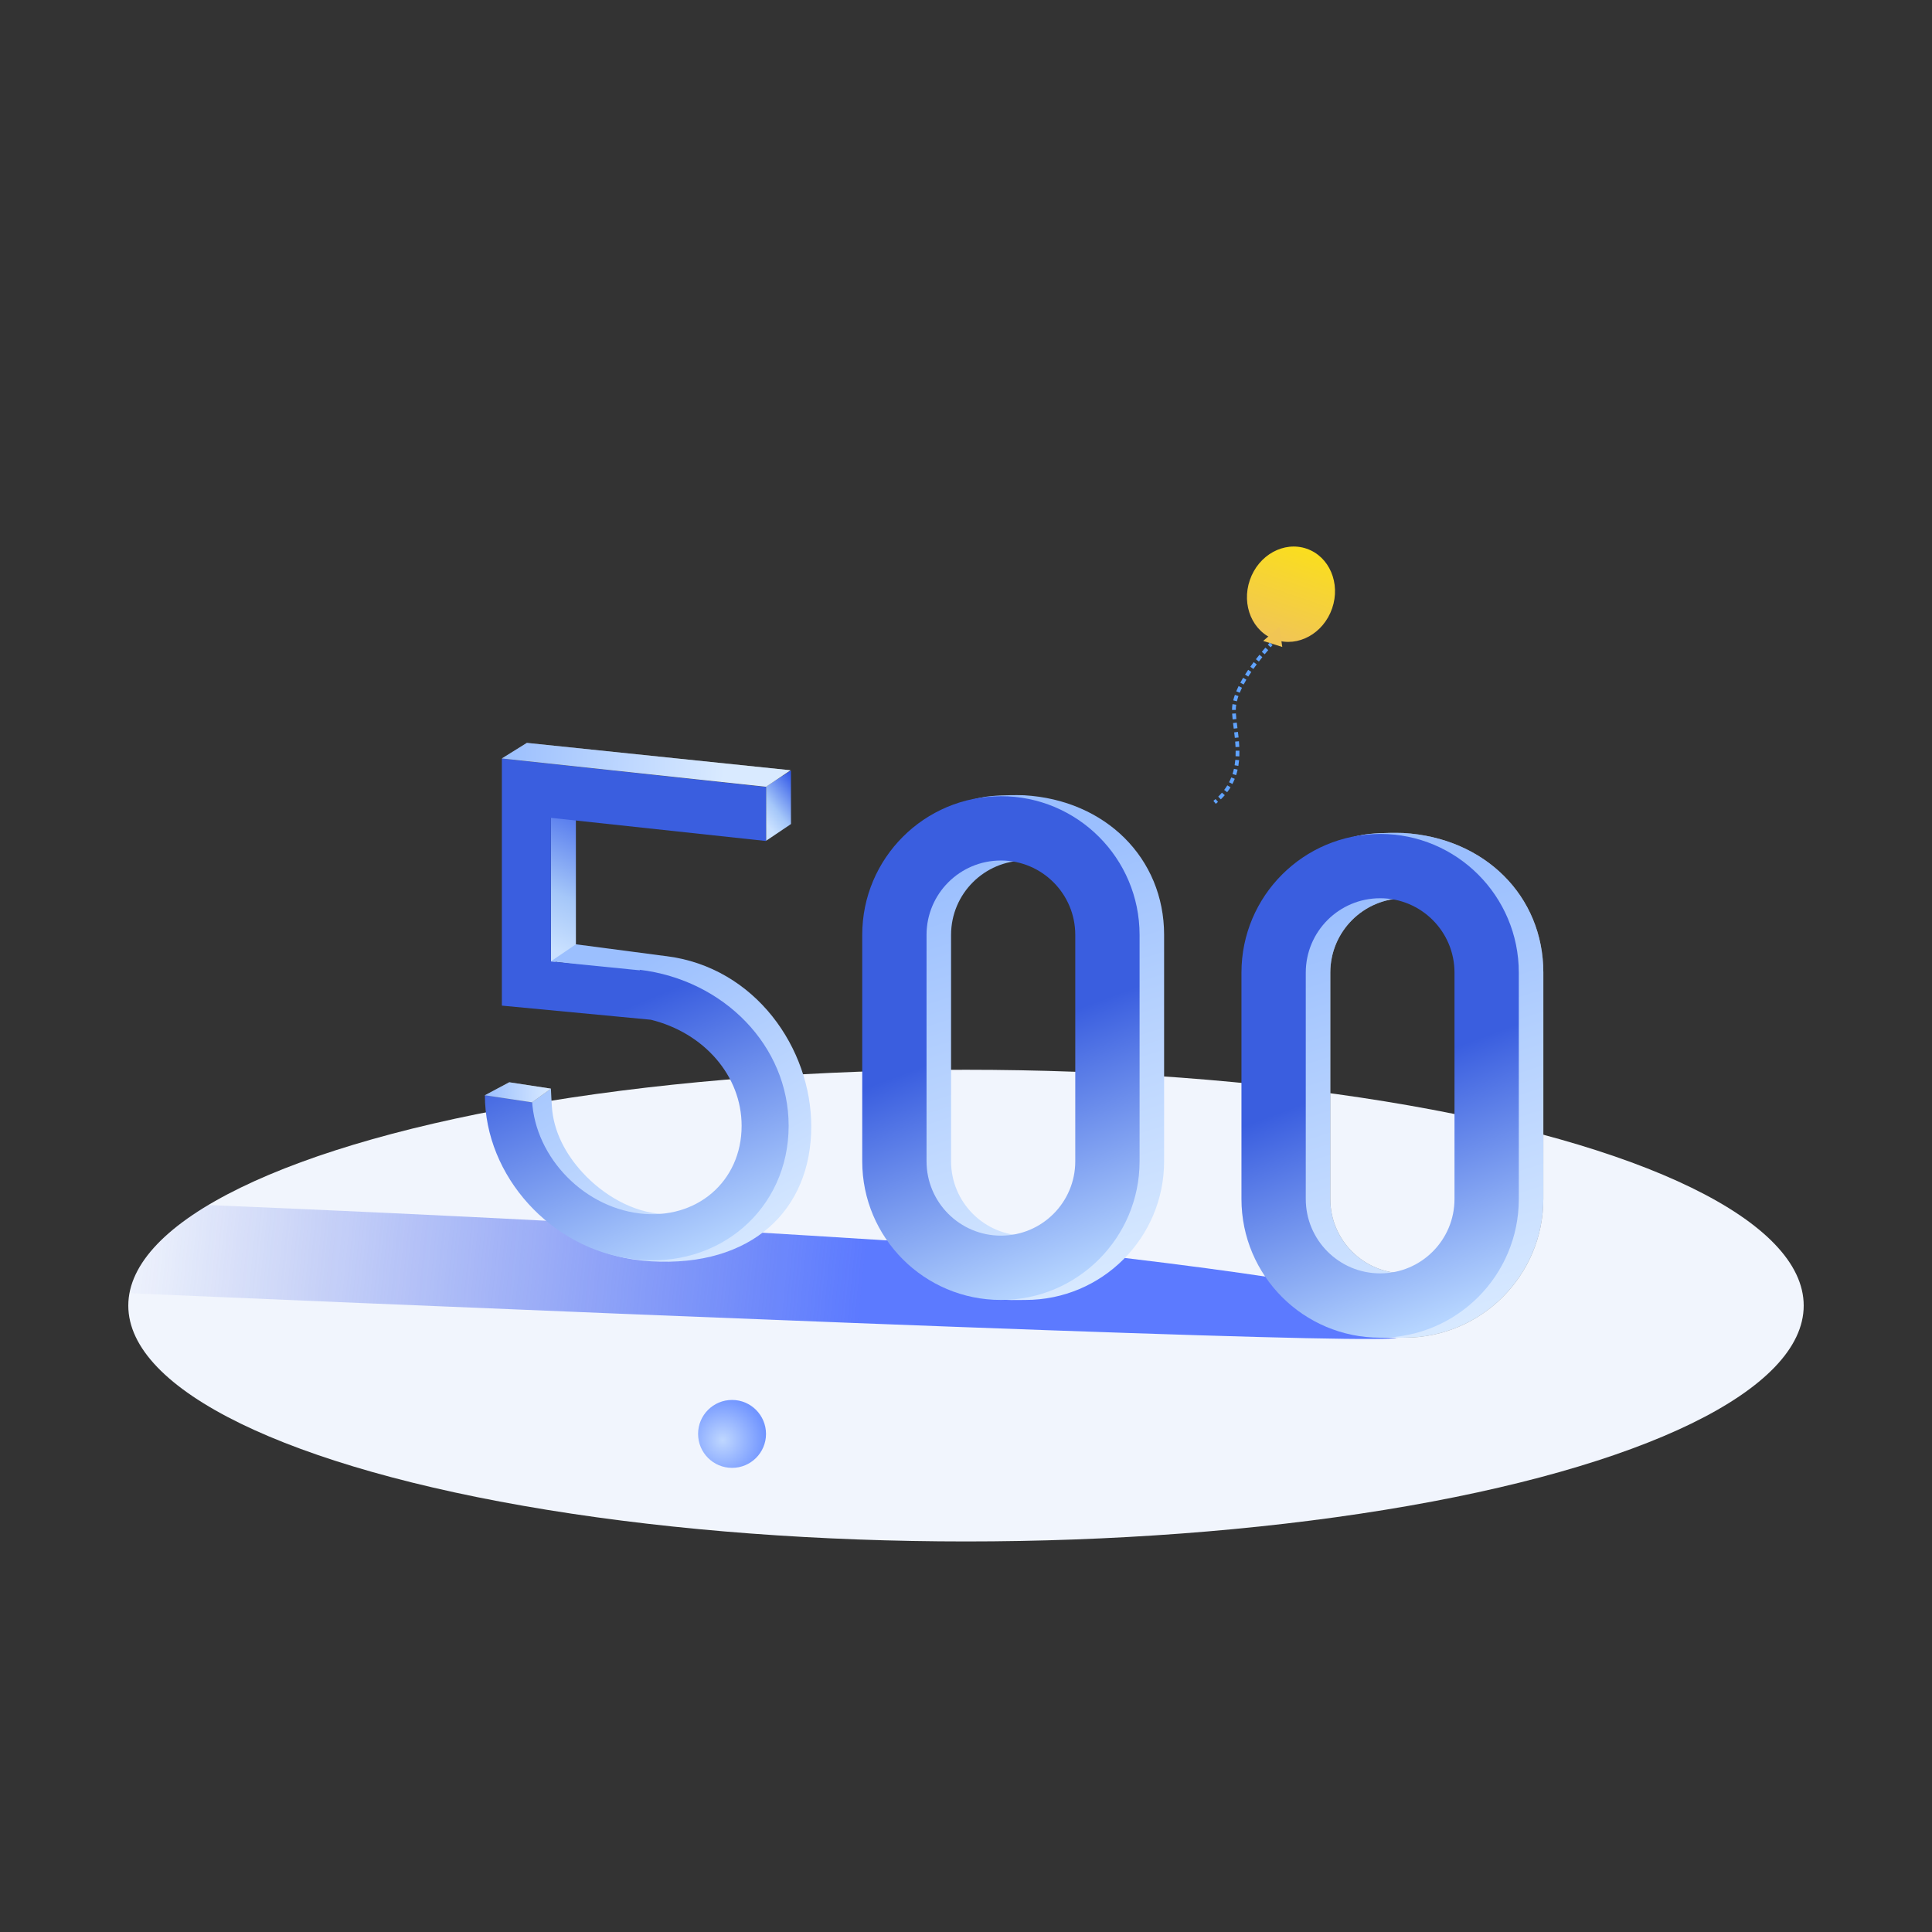 <svg xmlns="http://www.w3.org/2000/svg" xmlns:xlink="http://www.w3.org/1999/xlink" fill="none" version="1.1" width="1024" height="1024" viewBox="0 0 1024 1024"><rect x="0" y="0" width="1024" height="1024" fill="#333333" stroke="none"/><defs><clipPath id="master_svg0_227_04586"><rect x="0" y="0" width="1024" height="1024" rx="0"/></clipPath><mask id="master_svg1_227_04596" style="mask-type:alpha" maskUnits="objectBoundingBox"><g><g><ellipse cx="512" cy="692" rx="444" ry="125" fill="#000000" fill-opacity="1" style="mix-blend-mode:passthrough"/></g></g></mask><linearGradient x1="0.07" y1="0.496" x2="0.589" y2="0.501" id="master_svg2_227_04686"><stop offset="0%" stop-color="#3A58DD" stop-opacity="0"/><stop offset="100%" stop-color="#4164FF" stop-opacity="0.847"/></linearGradient><linearGradient x1="0.588" y1="1.016" x2="0.433" y2="0.118" id="master_svg3_227_04687"><stop offset="0%" stop-color="#D9EAFF" stop-opacity="1"/><stop offset="100%" stop-color="#9BBFFE" stop-opacity="1"/></linearGradient><linearGradient x1="0.588" y1="1.016" x2="0.433" y2="0.118" id="master_svg4_227_04687"><stop offset="0%" stop-color="#D9EAFF" stop-opacity="1"/><stop offset="100%" stop-color="#9BBFFE" stop-opacity="1"/></linearGradient><linearGradient x1="0.388" y1="-0.137" x2="0.62" y2="0.989" id="master_svg5_227_04689"><stop offset="0%" stop-color="#3A5EDF" stop-opacity="1"/><stop offset="54.405%" stop-color="#3A5EDF" stop-opacity="1"/><stop offset="100%" stop-color="#B6D5FF" stop-opacity="1"/></linearGradient><linearGradient x1="0.388" y1="-0.137" x2="0.62" y2="0.989" id="master_svg6_227_04689"><stop offset="0%" stop-color="#3A5EDF" stop-opacity="1"/><stop offset="54.405%" stop-color="#3A5EDF" stop-opacity="1"/><stop offset="100%" stop-color="#B6D5FF" stop-opacity="1"/></linearGradient><linearGradient x1="0.491" y1="0.943" x2="0.551" y2="-0.013" id="master_svg7_227_04690"><stop offset="0%" stop-color="#CAE1FF" stop-opacity="1"/><stop offset="31.877%" stop-color="#A5C7F9" stop-opacity="1"/><stop offset="100%" stop-color="#3258E8" stop-opacity="1"/><stop offset="100%" stop-color="#3258E8" stop-opacity="1"/></linearGradient><linearGradient x1="0.437" y1="0.943" x2="0.868" y2="-0.013" id="master_svg8_227_04691"><stop offset="0%" stop-color="#CAE1FF" stop-opacity="1"/><stop offset="31.877%" stop-color="#A5C7F9" stop-opacity="1"/><stop offset="100%" stop-color="#3258E8" stop-opacity="1"/><stop offset="100%" stop-color="#3258E8" stop-opacity="1"/></linearGradient><linearGradient x1="0.768" y1="1.016" x2="0.294" y2="0.118" id="master_svg9_227_04692"><stop offset="0%" stop-color="#D9EAFF" stop-opacity="1"/><stop offset="100%" stop-color="#9BBFFE" stop-opacity="1"/></linearGradient><linearGradient x1="0.364" y1="-0.137" x2="0.645" y2="0.989" id="master_svga_227_04693"><stop offset="0%" stop-color="#3A5EDF" stop-opacity="1"/><stop offset="54.405%" stop-color="#3A5EDF" stop-opacity="1"/><stop offset="100%" stop-color="#B6D5FF" stop-opacity="1"/></linearGradient><linearGradient x1="0.771" y1="0.506" x2="4.935354116749373e-10" y2="0.5" id="master_svgb_227_04695"><stop offset="0%" stop-color="#D9EAFF" stop-opacity="1"/><stop offset="100%" stop-color="#9BBFFE" stop-opacity="1"/></linearGradient><linearGradient x1="1" y1="0.507" x2="0.02" y2="0.519" id="master_svgc_227_04696"><stop offset="0%" stop-color="#D9EAFF" stop-opacity="1"/><stop offset="100%" stop-color="#9BBFFE" stop-opacity="1"/></linearGradient><linearGradient x1="0.5" y1="0" x2="0.5" y2="1" id="master_svgd_227_04697"><stop offset="0%" stop-color="#FADE1E" stop-opacity="1"/><stop offset="100%" stop-color="#F1C556" stop-opacity="1"/></linearGradient><radialGradient cx="0" cy="0" r="1" gradientUnits="userSpaceOnUse" id="master_svge_227_04700" gradientTransform="translate(383.029 763.339) rotate(0) scale(22.827 22.827)"><stop offset="0%" stop-color="#BFD7FF" stop-opacity="1"/><stop offset="100%" stop-color="#7195FF" stop-opacity="1"/></radialGradient></defs><g clip-path="url(#master_svg0_227_04586)"><g><g></g><g><g><ellipse cx="512" cy="692" rx="444" ry="125" fill="#F1F5FD" fill-opacity="1" style="mix-blend-mode:passthrough"/></g><g mask="url(#master_svg1_227_04596)"><g><path d="M49.75,650L49.75,671L11.25,683C492.391,703.674,735.391,712.34,740.25,709C748.25,703.5,768.343,699.921,760,696.5C744.304,690.064,715.619,680.174,568.25,663.5C529,662,388.75,650.25,106,638.5C94.151,638.008,75.401,641.841,49.75,650Z" fill-rule="evenodd" fill="url(#master_svg2_227_04686)" fill-opacity="1" style="mix-blend-mode:passthrough"/></g></g></g><g><path d="M542.75,421.5C586,424,617,454.907,617,495.5L617,615.5C617,656.093,584.093,689,543.5,689C538.955,689,533.067,689.29,528.75,688.5C494.511,682.237,470,651.548,470,615.5L470,495.5C470,459.439,486.993,428.748,521.25,422.5C525.555,421.715,533.5,421.25,542.75,421.5ZM543.5,456.085C521.732,456.085,504.085,473.732,504.085,495.5L504.085,615.5C504.085,637.268,521.732,654.915,543.5,654.915C565.268,654.915,582.915,637.268,582.915,615.5L582.915,495.5C582.915,473.732,565.268,456.085,543.5,456.085Z" fill="url(#master_svg3_227_04687)" fill-opacity="1" style="mix-blend-mode:passthrough"/></g><g><g><path d="M743.75,441.5C787,444,818,474.907,818,515.5L818,635.5C818,676.093,785.093,709,744.5,709C739.955,709,734.067,709.29,729.75,708.5C695.511,702.237,671,671.548,671,635.5L671,515.5C671,479.439,687.993,448.748,722.25,442.5C726.555,441.715,734.5,441.25,743.75,441.5ZM744.5,476.085C722.732,476.085,705.085,493.732,705.085,515.5L705.085,635.5C705.085,657.268,722.732,674.915,744.5,674.915C766.268,674.915,783.915,657.268,783.915,635.5L783.915,515.5C783.915,493.732,766.268,476.085,744.5,476.085Z" fill="#979797" fill-opacity="1" style="mix-blend-mode:passthrough"/></g><g><path d="M743.75,441.5C787,444,818,474.907,818,515.5L818,635.5C818,676.093,785.093,709,744.5,709C739.955,709,734.067,709.29,729.75,708.5C695.511,702.237,671,671.548,671,635.5L671,515.5C671,479.439,687.993,448.748,722.25,442.5C726.555,441.715,734.5,441.25,743.75,441.5ZM744.5,476.085C722.732,476.085,705.085,493.732,705.085,515.5L705.085,635.5C705.085,657.268,722.732,674.915,744.5,674.915C766.268,674.915,783.915,657.268,783.915,635.5L783.915,515.5C783.915,493.732,766.268,476.085,744.5,476.085Z" fill="url(#master_svg4_227_04687)" fill-opacity="1" style="mix-blend-mode:passthrough"/></g></g><g><path d="M530.5,422C571.093,422,604,454.907,604,495.5L604,615.5C604,656.093,571.093,689,530.5,689C489.907,689,457,656.093,457,615.5L457,495.5C457,454.907,489.907,422,530.5,422ZM530.5,456.085C508.732,456.085,491.085,473.732,491.085,495.5L491.085,615.5C491.085,637.268,508.732,654.915,530.5,654.915C552.268,654.915,569.915,637.268,569.915,615.5L569.915,495.5C569.915,473.732,552.268,456.085,530.5,456.085Z" fill="url(#master_svg5_227_04689)" fill-opacity="1" style="mix-blend-mode:passthrough"/></g><g><path d="M731.5,442C772.093,442,805,474.907,805,515.5L805,635.5C805,676.093,772.093,709,731.5,709C690.907,709,658,676.093,658,635.5L658,515.5C658,474.907,690.907,442,731.5,442ZM731.5,476.085C709.732,476.085,692.085,493.732,692.085,515.5L692.085,635.5C692.085,657.268,709.732,674.915,731.5,674.915C753.268,674.915,770.915,657.268,770.915,635.5L770.915,515.5C770.915,493.732,753.268,476.085,731.5,476.085Z" fill="url(#master_svg6_227_04689)" fill-opacity="1" style="mix-blend-mode:passthrough"/></g><g><path d="M292,419.75L305.223,411.348L305.25,502.5L292.027,511.403L292,419.75Z" fill="url(#master_svg7_227_04690)" fill-opacity="1" style="mix-blend-mode:passthrough"/></g><g><path d="M406,416.75L419.223,408.348L419.25,436.75L406.027,445.652L406,416.75Z" fill="url(#master_svg8_227_04691)" fill-opacity="1" style="mix-blend-mode:passthrough"/></g><g><path d="M305.25,500.5L352.997,506.77L353,506.75C400.5,512.633,430,555.771,429.985,597.044C429.968,641.379,398.5,671.707,345,668.521C291.5,665.334,268.5,623.841,268.5,580.679L292,577.096C292,578.204,292.43,585.308,292.5,586.41C293.348,599.756,299.811,611.713,308.75,621.46C319.528,633.212,335.334,642.771,352,643.52C384.75,644.99,404.985,626.613,404.985,597.044C404.985,567.498,380.459,542.938,347.733,539.014L351.335,516.947L292,509.5L305.25,500.5Z" fill="url(#master_svg9_227_04692)" fill-opacity="1" style="mix-blend-mode:passthrough"/></g><g><path d="M266,402L406,417.085L406,445.75L292,433.467L292,509.591L338.75,514.25L338.937,514.549L339.003,514C383.635,519.353,418,554.337,418,596.712C418,640.924,380.966,672.799,335.987,667.405C292.177,662.15,257,623.434,257,580.392L281.925,580.392C281.925,611.048,307.671,639.383,339.013,643.142C369.186,646.761,393.075,626.199,393.075,596.712C393.075,570.017,373.005,547.404,344.967,540.478L266,533L266,402Z" fill-rule="evenodd" fill="url(#master_svga_227_04693)" fill-opacity="1" style="mix-blend-mode:passthrough"/></g><g><g><path d="M406,417L266,402L279.25,393.75L419,408.25L406,417Z" fill="#7A7A7A" fill-opacity="1" style="mix-blend-mode:passthrough"/></g><g><path d="M406,417L266,402L279.25,393.75L419,408.25L406,417Z" fill="url(#master_svgb_227_04695)" fill-opacity="1" style="mix-blend-mode:passthrough"/></g></g><g><g><path d="M269.921,573.626L292,577L282,584.25L257,580.5L269.921,573.626Z" fill="#7A7A7A" fill-opacity="1" style="mix-blend-mode:passthrough"/></g><g><path d="M269.921,573.626L292,577L282,584.25L257,580.5L269.921,573.626Z" fill="url(#master_svgc_227_04696)" fill-opacity="1" style="mix-blend-mode:passthrough"/></g></g><g transform="matrix(0.946,0.326,-0.326,0.946,128.632,-202.9)"><ellipse cx="693.606" cy="308.386" rx="23.048" ry="25.5" fill="url(#master_svgd_227_04697)" fill-opacity="1" style="mix-blend-mode:passthrough"/></g><g transform="matrix(0.995,-0.105,0.105,0.995,-31.175,71.688)"><path d="M676.449,334.201L668.353,339.899L678.069,344.135L677.671,334.766L677.749,333.268L676.449,334.201Z" fill="#F1C554" fill-opacity="1" style="mix-blend-mode:passthrough"/></g><g><path d="M673,340.589L671.987,341.738L673.488,343.06L674.5,341.911L673,340.589ZM670.669,343.261Q669.7,344.393,668.785,345.5L670.326,346.775Q671.231,345.681,672.189,344.562L670.669,343.261ZM667.515,347.053Q666.553,348.246,665.655,349.409L667.237,350.632Q668.123,349.486,669.072,348.309L667.515,347.053ZM664.485,350.947Q663.549,352.196,662.69,353.409L664.322,354.565Q665.165,353.374,666.085,352.146L664.485,350.947ZM661.567,355.026Q660.698,356.304,659.918,357.54L661.609,358.608Q662.371,357.4,663.221,356.151L661.567,355.026ZM658.873,359.243Q658.081,360.574,657.396,361.853L659.159,362.797Q659.823,361.558,660.591,360.266L658.873,359.243ZM656.477,363.644Q655.787,365.055,655.233,366.402L657.083,367.162Q657.612,365.876,658.274,364.524L656.477,363.644ZM654.519,368.276Q653.987,369.794,653.641,371.226L655.586,371.695Q655.908,370.36,656.407,368.937L654.519,368.276ZM653,376.251L653,376.293L655,376.291L655,376.249Q655,374.941,655.222,373.519L653.245,373.211Q653,374.786,653,376.251ZM653.058,378.234Q653.133,379.589,653.313,381.31L655.303,381.102Q655.127,379.429,655.055,378.124L653.058,378.234ZM653.533,383.243L653.904,386.2L655.888,385.952L655.517,382.994L653.533,383.243ZM654.151,388.173Q654.349,389.793,654.483,391.079L656.472,390.873Q656.337,389.568,656.136,387.93L654.151,388.173ZM654.669,393.053Q654.797,394.576,654.86,395.958L656.857,395.867Q656.793,394.447,656.662,392.885L654.669,393.053ZM654.917,397.902Q654.937,399.408,654.874,400.814L656.872,400.904Q656.938,399.44,656.917,397.875L654.917,397.902ZM654.746,402.733Q654.614,404.21,654.38,405.604L656.352,405.934Q656.599,404.465,656.738,402.911L654.746,402.733ZM654.012,407.475Q653.692,408.89,653.256,410.23L655.158,410.849Q655.623,409.421,655.963,407.917L654.012,407.475ZM652.599,412.046Q652.074,413.357,651.427,414.6L653.2,415.524Q653.894,414.192,654.456,412.789L652.599,412.046ZM650.495,416.25Q649.733,417.5,648.834,418.682L650.426,419.892Q651.387,418.629,652.202,417.292L650.495,416.25ZM647.649,420.143Q646.721,421.216,645.67,422.233L647.061,423.671Q648.176,422.591,649.162,421.451L647.649,420.143ZM644.265,423.52Q643.71,424.001,643.125,424.469L644.375,426.031Q644.99,425.538,645.575,425.031L644.265,423.52Z" fill-rule="evenodd" fill="#60A3FF" fill-opacity="1" style="mix-blend-mode:passthrough"/></g><g><ellipse cx="388" cy="760" rx="18" ry="18" fill="url(#master_svge_227_04700)" fill-opacity="1" style="mix-blend-mode:passthrough"/></g></g></g></svg>